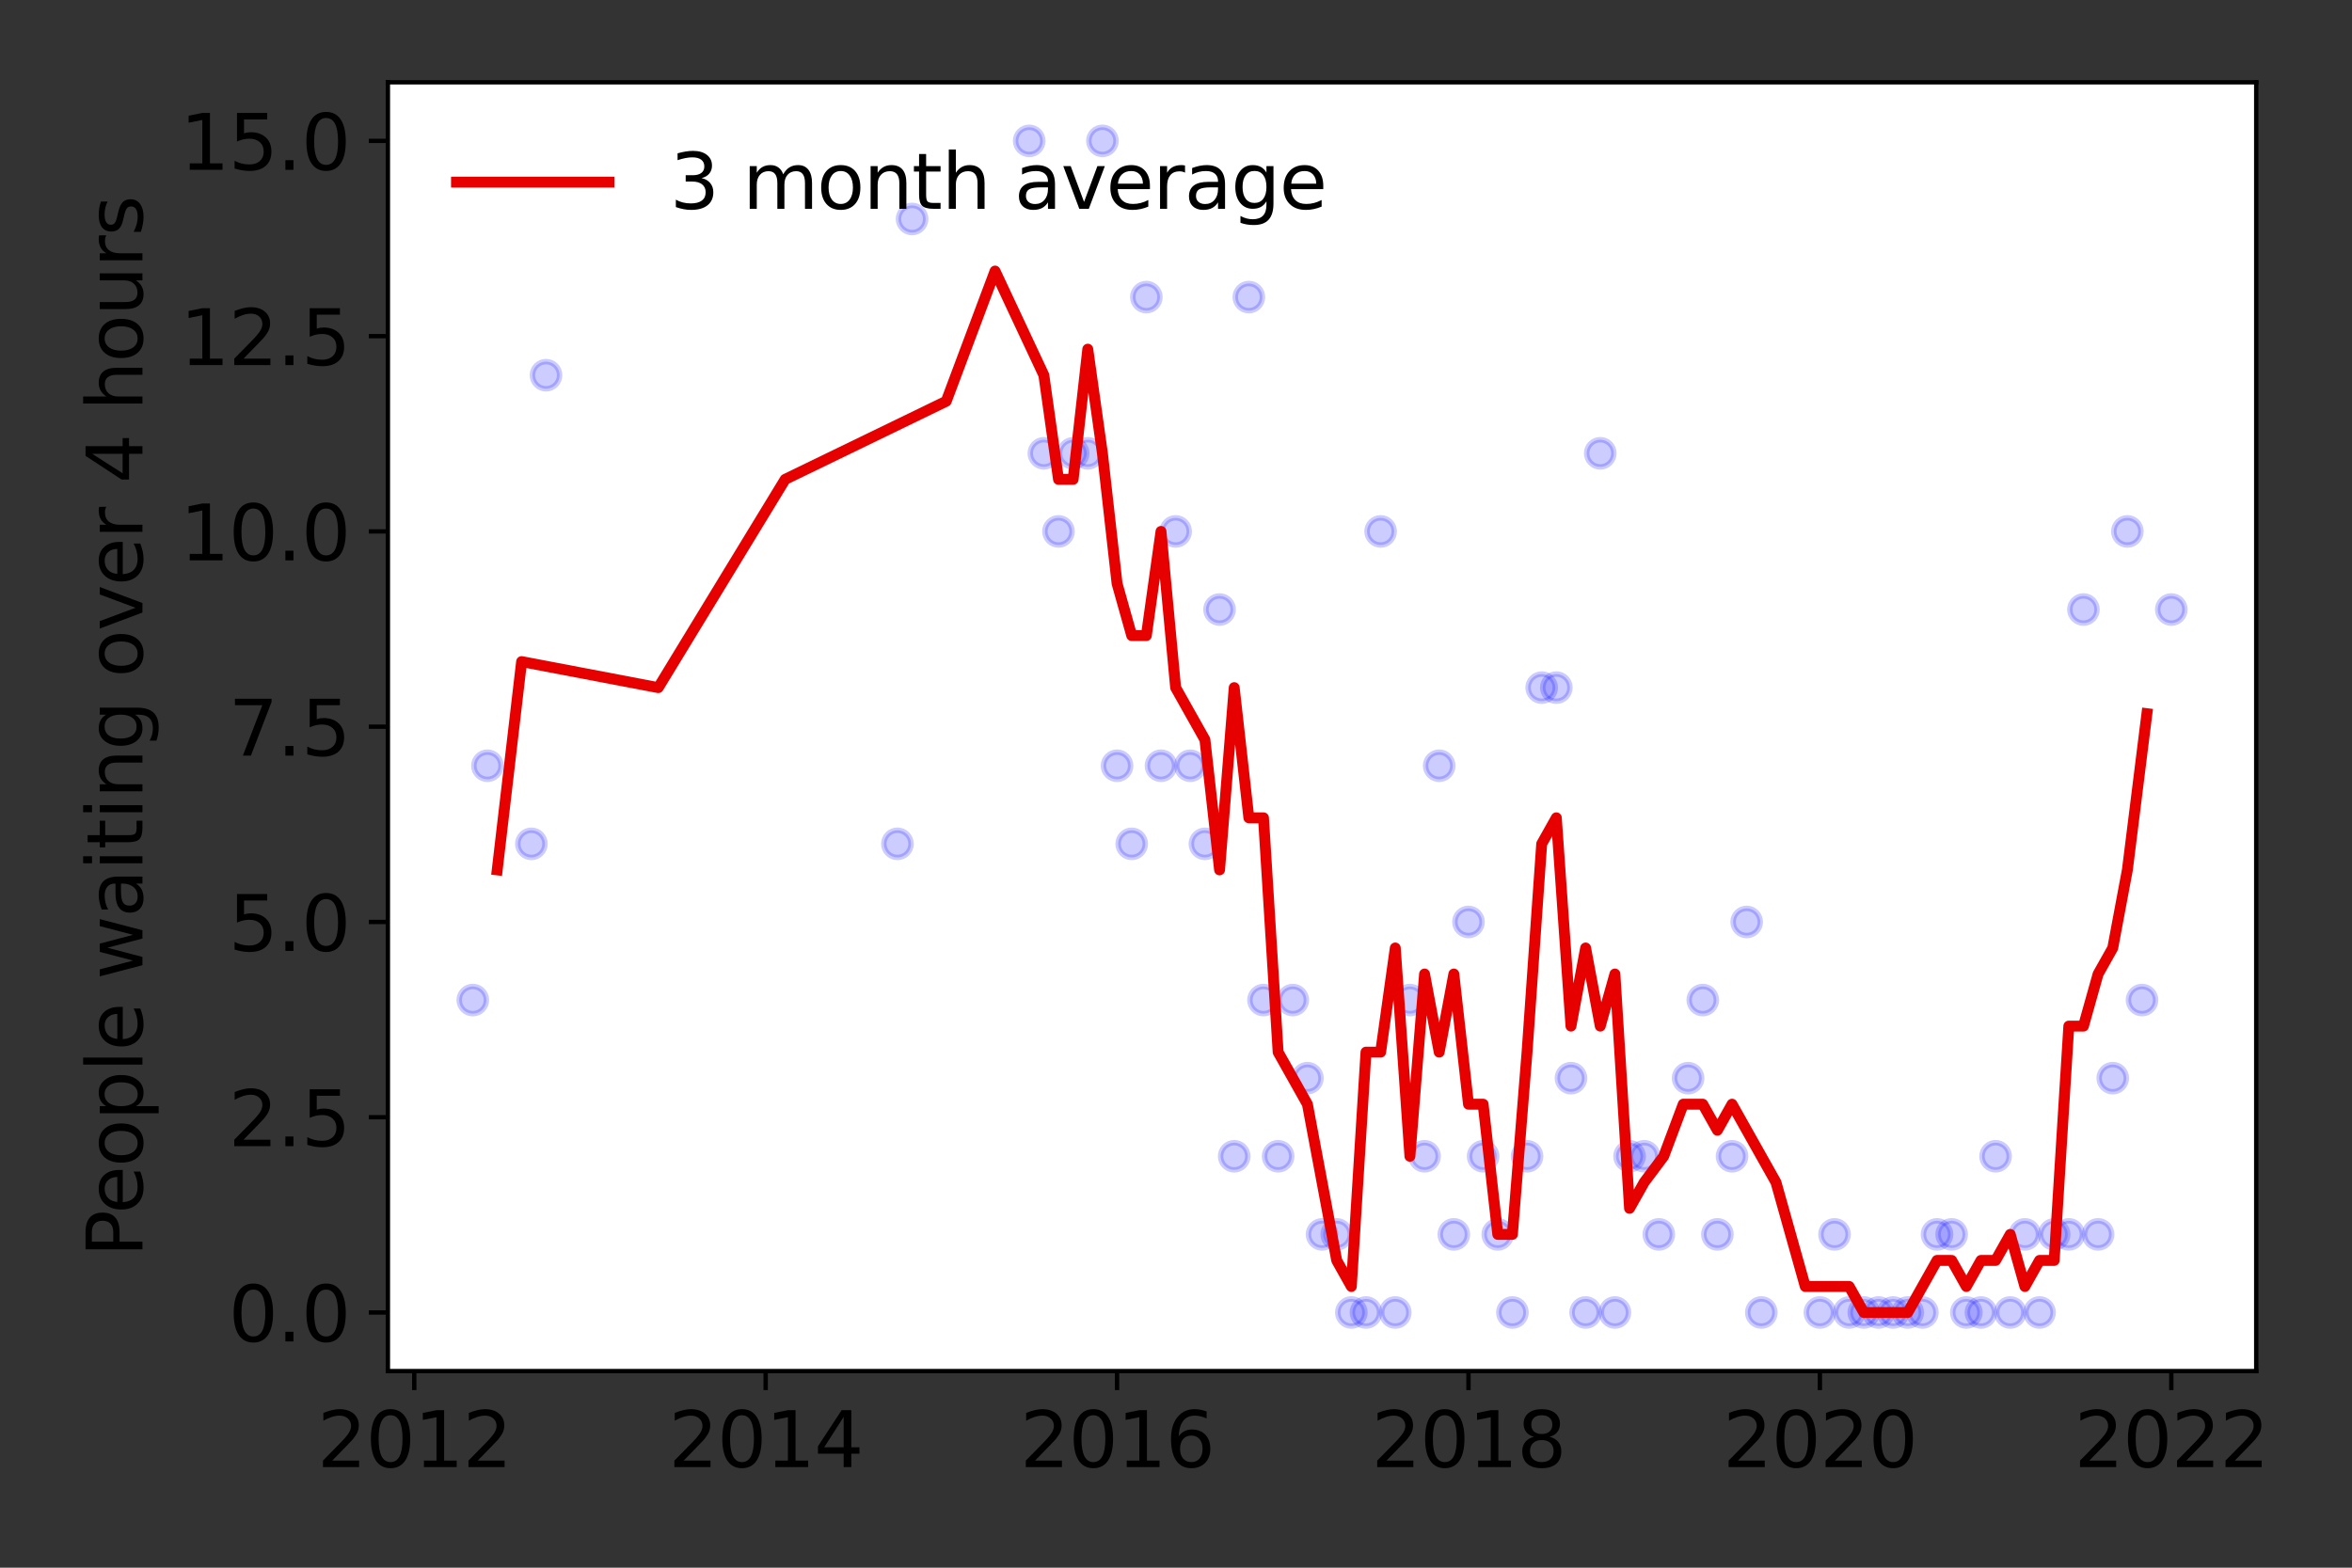 <?xml version="1.0" encoding="utf-8" standalone="no"?>
<!DOCTYPE svg PUBLIC "-//W3C//DTD SVG 1.1//EN"
  "http://www.w3.org/Graphics/SVG/1.1/DTD/svg11.dtd">
<svg height="288pt" version="1.1" viewBox="0 0 432 288" width="432pt" xmlns="http://www.w3.org/2000/svg" xmlns:xlink="http://www.w3.org/1999/xlink">
 <rect x="0" y="0" width="432" height="288" fill="#333333" stroke="none"/>
 <defs>
  <style type="text/css">*{stroke-linecap:butt;stroke-linejoin:round;}</style>
 </defs>
 <g id="figure_1">
  <g id="patch_1">
   <path d="M 0 288 
L 432 288 
L 432 0 
L 0 0 
z
" style="fill:none;"/>
  </g>
  <g id="axes_1">
   <g id="patch_2">
    <path d="M 71.245 251.88 
L 414.411 251.88 
L 414.411 15.12 
L 71.245 15.12 
z
" style="fill:#ffffff;"/>
   </g>
   <g id="matplotlib.axis_1">
    <g id="xtick_1">
     <g id="line2d_1">
      <defs>
       <path d="M 0 0 
L 0 3.5 
" id="m43b7787af2" style="stroke:#000000;stroke-width:0.8;"/>
      </defs>
      <g>
       <use style="stroke:#000000;stroke-width:0.8;" x="76.086" xlink:href="#m43b7787af2" y="251.88"/>
      </g>
     </g>
     <g id="text_1">
      <!-- 2012 -->
      <g transform="translate(58.271 269.518)scale(0.14 -0.14)">
       <defs>
        <path d="M 1228 531 
L 3431 531 
L 3431 0 
L 469 0 
L 469 531 
Q 828 903 1448 1529 
Q 2069 2156 2228 2338 
Q 2531 2678 2651 2914 
Q 2772 3150 2772 3378 
Q 2772 3750 2511 3984 
Q 2250 4219 1831 4219 
Q 1534 4219 1204 4116 
Q 875 4013 500 3803 
L 500 4441 
Q 881 4594 1212 4672 
Q 1544 4750 1819 4750 
Q 2544 4750 2975 4387 
Q 3406 4025 3406 3419 
Q 3406 3131 3298 2873 
Q 3191 2616 2906 2266 
Q 2828 2175 2409 1742 
Q 1991 1309 1228 531 
z
" id="DejaVuSans-32" transform="scale(0.016)"/>
        <path d="M 2034 4250 
Q 1547 4250 1301 3770 
Q 1056 3291 1056 2328 
Q 1056 1369 1301 889 
Q 1547 409 2034 409 
Q 2525 409 2770 889 
Q 3016 1369 3016 2328 
Q 3016 3291 2770 3770 
Q 2525 4250 2034 4250 
z
M 2034 4750 
Q 2819 4750 3233 4129 
Q 3647 3509 3647 2328 
Q 3647 1150 3233 529 
Q 2819 -91 2034 -91 
Q 1250 -91 836 529 
Q 422 1150 422 2328 
Q 422 3509 836 4129 
Q 1250 4750 2034 4750 
z
" id="DejaVuSans-30" transform="scale(0.016)"/>
        <path d="M 794 531 
L 1825 531 
L 1825 4091 
L 703 3866 
L 703 4441 
L 1819 4666 
L 2450 4666 
L 2450 531 
L 3481 531 
L 3481 0 
L 794 0 
L 794 531 
z
" id="DejaVuSans-31" transform="scale(0.016)"/>
       </defs>
       <use xlink:href="#DejaVuSans-32"/>
       <use x="63.623" xlink:href="#DejaVuSans-30"/>
       <use x="127.246" xlink:href="#DejaVuSans-31"/>
       <use x="190.869" xlink:href="#DejaVuSans-32"/>
      </g>
     </g>
    </g>
    <g id="xtick_2">
     <g id="line2d_2">
      <g>
       <use style="stroke:#000000;stroke-width:0.8;" x="140.631" xlink:href="#m43b7787af2" y="251.88"/>
      </g>
     </g>
     <g id="text_2">
      <!-- 2014 -->
      <g transform="translate(122.816 269.518)scale(0.14 -0.14)">
       <defs>
        <path d="M 2419 4116 
L 825 1625 
L 2419 1625 
L 2419 4116 
z
M 2253 4666 
L 3047 4666 
L 3047 1625 
L 3713 1625 
L 3713 1100 
L 3047 1100 
L 3047 0 
L 2419 0 
L 2419 1100 
L 313 1100 
L 313 1709 
L 2253 4666 
z
" id="DejaVuSans-34" transform="scale(0.016)"/>
       </defs>
       <use xlink:href="#DejaVuSans-32"/>
       <use x="63.623" xlink:href="#DejaVuSans-30"/>
       <use x="127.246" xlink:href="#DejaVuSans-31"/>
       <use x="190.869" xlink:href="#DejaVuSans-34"/>
      </g>
     </g>
    </g>
    <g id="xtick_3">
     <g id="line2d_3">
      <g>
       <use style="stroke:#000000;stroke-width:0.8;" x="205.176" xlink:href="#m43b7787af2" y="251.88"/>
      </g>
     </g>
     <g id="text_3">
      <!-- 2016 -->
      <g transform="translate(187.361 269.518)scale(0.14 -0.14)">
       <defs>
        <path d="M 2113 2584 
Q 1688 2584 1439 2293 
Q 1191 2003 1191 1497 
Q 1191 994 1439 701 
Q 1688 409 2113 409 
Q 2538 409 2786 701 
Q 3034 994 3034 1497 
Q 3034 2003 2786 2293 
Q 2538 2584 2113 2584 
z
M 3366 4563 
L 3366 3988 
Q 3128 4100 2886 4159 
Q 2644 4219 2406 4219 
Q 1781 4219 1451 3797 
Q 1122 3375 1075 2522 
Q 1259 2794 1537 2939 
Q 1816 3084 2150 3084 
Q 2853 3084 3261 2657 
Q 3669 2231 3669 1497 
Q 3669 778 3244 343 
Q 2819 -91 2113 -91 
Q 1303 -91 875 529 
Q 447 1150 447 2328 
Q 447 3434 972 4092 
Q 1497 4750 2381 4750 
Q 2619 4750 2861 4703 
Q 3103 4656 3366 4563 
z
" id="DejaVuSans-36" transform="scale(0.016)"/>
       </defs>
       <use xlink:href="#DejaVuSans-32"/>
       <use x="63.623" xlink:href="#DejaVuSans-30"/>
       <use x="127.246" xlink:href="#DejaVuSans-31"/>
       <use x="190.869" xlink:href="#DejaVuSans-36"/>
      </g>
     </g>
    </g>
    <g id="xtick_4">
     <g id="line2d_4">
      <g>
       <use style="stroke:#000000;stroke-width:0.8;" x="269.722" xlink:href="#m43b7787af2" y="251.88"/>
      </g>
     </g>
     <g id="text_4">
      <!-- 2018 -->
      <g transform="translate(251.907 269.518)scale(0.14 -0.14)">
       <defs>
        <path d="M 2034 2216 
Q 1584 2216 1326 1975 
Q 1069 1734 1069 1313 
Q 1069 891 1326 650 
Q 1584 409 2034 409 
Q 2484 409 2743 651 
Q 3003 894 3003 1313 
Q 3003 1734 2745 1975 
Q 2488 2216 2034 2216 
z
M 1403 2484 
Q 997 2584 770 2862 
Q 544 3141 544 3541 
Q 544 4100 942 4425 
Q 1341 4750 2034 4750 
Q 2731 4750 3128 4425 
Q 3525 4100 3525 3541 
Q 3525 3141 3298 2862 
Q 3072 2584 2669 2484 
Q 3125 2378 3379 2068 
Q 3634 1759 3634 1313 
Q 3634 634 3220 271 
Q 2806 -91 2034 -91 
Q 1263 -91 848 271 
Q 434 634 434 1313 
Q 434 1759 690 2068 
Q 947 2378 1403 2484 
z
M 1172 3481 
Q 1172 3119 1398 2916 
Q 1625 2713 2034 2713 
Q 2441 2713 2670 2916 
Q 2900 3119 2900 3481 
Q 2900 3844 2670 4047 
Q 2441 4250 2034 4250 
Q 1625 4250 1398 4047 
Q 1172 3844 1172 3481 
z
" id="DejaVuSans-38" transform="scale(0.016)"/>
       </defs>
       <use xlink:href="#DejaVuSans-32"/>
       <use x="63.623" xlink:href="#DejaVuSans-30"/>
       <use x="127.246" xlink:href="#DejaVuSans-31"/>
       <use x="190.869" xlink:href="#DejaVuSans-38"/>
      </g>
     </g>
    </g>
    <g id="xtick_5">
     <g id="line2d_5">
      <g>
       <use style="stroke:#000000;stroke-width:0.8;" x="334.267" xlink:href="#m43b7787af2" y="251.88"/>
      </g>
     </g>
     <g id="text_5">
      <!-- 2020 -->
      <g transform="translate(316.452 269.518)scale(0.14 -0.14)">
       <use xlink:href="#DejaVuSans-32"/>
       <use x="63.623" xlink:href="#DejaVuSans-30"/>
       <use x="127.246" xlink:href="#DejaVuSans-32"/>
       <use x="190.869" xlink:href="#DejaVuSans-30"/>
      </g>
     </g>
    </g>
    <g id="xtick_6">
     <g id="line2d_6">
      <g>
       <use style="stroke:#000000;stroke-width:0.8;" x="398.812" xlink:href="#m43b7787af2" y="251.88"/>
      </g>
     </g>
     <g id="text_6">
      <!-- 2022 -->
      <g transform="translate(380.997 269.518)scale(0.14 -0.14)">
       <use xlink:href="#DejaVuSans-32"/>
       <use x="63.623" xlink:href="#DejaVuSans-30"/>
       <use x="127.246" xlink:href="#DejaVuSans-32"/>
       <use x="190.869" xlink:href="#DejaVuSans-32"/>
      </g>
     </g>
    </g>
   </g>
   <g id="matplotlib.axis_2">
    <g id="ytick_1">
     <g id="line2d_7">
      <defs>
       <path d="M 0 0 
L -3.5 0 
" id="m9415f006cc" style="stroke:#000000;stroke-width:0.8;"/>
      </defs>
      <g>
       <use style="stroke:#000000;stroke-width:0.8;" x="71.245" xlink:href="#m9415f006cc" y="241.118"/>
      </g>
     </g>
     <g id="text_7">
      <!-- 0.0 -->
      <g transform="translate(41.981 246.437)scale(0.14 -0.14)">
       <defs>
        <path d="M 684 794 
L 1344 794 
L 1344 0 
L 684 0 
L 684 794 
z
" id="DejaVuSans-2e" transform="scale(0.016)"/>
       </defs>
       <use xlink:href="#DejaVuSans-30"/>
       <use x="63.623" xlink:href="#DejaVuSans-2e"/>
       <use x="95.41" xlink:href="#DejaVuSans-30"/>
      </g>
     </g>
    </g>
    <g id="ytick_2">
     <g id="line2d_8">
      <g>
       <use style="stroke:#000000;stroke-width:0.8;" x="71.245" xlink:href="#m9415f006cc" y="205.245"/>
      </g>
     </g>
     <g id="text_8">
      <!-- 2.5 -->
      <g transform="translate(41.981 210.564)scale(0.14 -0.14)">
       <defs>
        <path d="M 691 4666 
L 3169 4666 
L 3169 4134 
L 1269 4134 
L 1269 2991 
Q 1406 3038 1543 3061 
Q 1681 3084 1819 3084 
Q 2600 3084 3056 2656 
Q 3513 2228 3513 1497 
Q 3513 744 3044 326 
Q 2575 -91 1722 -91 
Q 1428 -91 1123 -41 
Q 819 9 494 109 
L 494 744 
Q 775 591 1075 516 
Q 1375 441 1709 441 
Q 2250 441 2565 725 
Q 2881 1009 2881 1497 
Q 2881 1984 2565 2268 
Q 2250 2553 1709 2553 
Q 1456 2553 1204 2497 
Q 953 2441 691 2322 
L 691 4666 
z
" id="DejaVuSans-35" transform="scale(0.016)"/>
       </defs>
       <use xlink:href="#DejaVuSans-32"/>
       <use x="63.623" xlink:href="#DejaVuSans-2e"/>
       <use x="95.41" xlink:href="#DejaVuSans-35"/>
      </g>
     </g>
    </g>
    <g id="ytick_3">
     <g id="line2d_9">
      <g>
       <use style="stroke:#000000;stroke-width:0.8;" x="71.245" xlink:href="#m9415f006cc" y="169.373"/>
      </g>
     </g>
     <g id="text_9">
      <!-- 5.0 -->
      <g transform="translate(41.981 174.692)scale(0.14 -0.14)">
       <use xlink:href="#DejaVuSans-35"/>
       <use x="63.623" xlink:href="#DejaVuSans-2e"/>
       <use x="95.41" xlink:href="#DejaVuSans-30"/>
      </g>
     </g>
    </g>
    <g id="ytick_4">
     <g id="line2d_10">
      <g>
       <use style="stroke:#000000;stroke-width:0.8;" x="71.245" xlink:href="#m9415f006cc" y="133.5"/>
      </g>
     </g>
     <g id="text_10">
      <!-- 7.5 -->
      <g transform="translate(41.981 138.819)scale(0.14 -0.14)">
       <defs>
        <path d="M 525 4666 
L 3525 4666 
L 3525 4397 
L 1831 0 
L 1172 0 
L 2766 4134 
L 525 4134 
L 525 4666 
z
" id="DejaVuSans-37" transform="scale(0.016)"/>
       </defs>
       <use xlink:href="#DejaVuSans-37"/>
       <use x="63.623" xlink:href="#DejaVuSans-2e"/>
       <use x="95.41" xlink:href="#DejaVuSans-35"/>
      </g>
     </g>
    </g>
    <g id="ytick_5">
     <g id="line2d_11">
      <g>
       <use style="stroke:#000000;stroke-width:0.8;" x="71.245" xlink:href="#m9415f006cc" y="97.627"/>
      </g>
     </g>
     <g id="text_11">
      <!-- 10.0 -->
      <g transform="translate(33.073 102.946)scale(0.14 -0.14)">
       <use xlink:href="#DejaVuSans-31"/>
       <use x="63.623" xlink:href="#DejaVuSans-30"/>
       <use x="127.246" xlink:href="#DejaVuSans-2e"/>
       <use x="159.033" xlink:href="#DejaVuSans-30"/>
      </g>
     </g>
    </g>
    <g id="ytick_6">
     <g id="line2d_12">
      <g>
       <use style="stroke:#000000;stroke-width:0.8;" x="71.245" xlink:href="#m9415f006cc" y="61.755"/>
      </g>
     </g>
     <g id="text_12">
      <!-- 12.5 -->
      <g transform="translate(33.073 67.073)scale(0.14 -0.14)">
       <use xlink:href="#DejaVuSans-31"/>
       <use x="63.623" xlink:href="#DejaVuSans-32"/>
       <use x="127.246" xlink:href="#DejaVuSans-2e"/>
       <use x="159.033" xlink:href="#DejaVuSans-35"/>
      </g>
     </g>
    </g>
    <g id="ytick_7">
     <g id="line2d_13">
      <g>
       <use style="stroke:#000000;stroke-width:0.8;" x="71.245" xlink:href="#m9415f006cc" y="25.882"/>
      </g>
     </g>
     <g id="text_13">
      <!-- 15.0 -->
      <g transform="translate(33.073 31.201)scale(0.14 -0.14)">
       <use xlink:href="#DejaVuSans-31"/>
       <use x="63.623" xlink:href="#DejaVuSans-35"/>
       <use x="127.246" xlink:href="#DejaVuSans-2e"/>
       <use x="159.033" xlink:href="#DejaVuSans-30"/>
      </g>
     </g>
    </g>
    <g id="text_14">
     <!-- People waiting over 4 hours -->
     <g transform="translate(26.162 230.925)rotate(-90)scale(0.14 -0.14)">
      <defs>
       <path d="M 1259 4147 
L 1259 2394 
L 2053 2394 
Q 2494 2394 2734 2622 
Q 2975 2850 2975 3272 
Q 2975 3691 2734 3919 
Q 2494 4147 2053 4147 
L 1259 4147 
z
M 628 4666 
L 2053 4666 
Q 2838 4666 3239 4311 
Q 3641 3956 3641 3272 
Q 3641 2581 3239 2228 
Q 2838 1875 2053 1875 
L 1259 1875 
L 1259 0 
L 628 0 
L 628 4666 
z
" id="DejaVuSans-50" transform="scale(0.016)"/>
       <path d="M 3597 1894 
L 3597 1613 
L 953 1613 
Q 991 1019 1311 708 
Q 1631 397 2203 397 
Q 2534 397 2845 478 
Q 3156 559 3463 722 
L 3463 178 
Q 3153 47 2828 -22 
Q 2503 -91 2169 -91 
Q 1331 -91 842 396 
Q 353 884 353 1716 
Q 353 2575 817 3079 
Q 1281 3584 2069 3584 
Q 2775 3584 3186 3129 
Q 3597 2675 3597 1894 
z
M 3022 2063 
Q 3016 2534 2758 2815 
Q 2500 3097 2075 3097 
Q 1594 3097 1305 2825 
Q 1016 2553 972 2059 
L 3022 2063 
z
" id="DejaVuSans-65" transform="scale(0.016)"/>
       <path d="M 1959 3097 
Q 1497 3097 1228 2736 
Q 959 2375 959 1747 
Q 959 1119 1226 758 
Q 1494 397 1959 397 
Q 2419 397 2687 759 
Q 2956 1122 2956 1747 
Q 2956 2369 2687 2733 
Q 2419 3097 1959 3097 
z
M 1959 3584 
Q 2709 3584 3137 3096 
Q 3566 2609 3566 1747 
Q 3566 888 3137 398 
Q 2709 -91 1959 -91 
Q 1206 -91 779 398 
Q 353 888 353 1747 
Q 353 2609 779 3096 
Q 1206 3584 1959 3584 
z
" id="DejaVuSans-6f" transform="scale(0.016)"/>
       <path d="M 1159 525 
L 1159 -1331 
L 581 -1331 
L 581 3500 
L 1159 3500 
L 1159 2969 
Q 1341 3281 1617 3432 
Q 1894 3584 2278 3584 
Q 2916 3584 3314 3078 
Q 3713 2572 3713 1747 
Q 3713 922 3314 415 
Q 2916 -91 2278 -91 
Q 1894 -91 1617 61 
Q 1341 213 1159 525 
z
M 3116 1747 
Q 3116 2381 2855 2742 
Q 2594 3103 2138 3103 
Q 1681 3103 1420 2742 
Q 1159 2381 1159 1747 
Q 1159 1113 1420 752 
Q 1681 391 2138 391 
Q 2594 391 2855 752 
Q 3116 1113 3116 1747 
z
" id="DejaVuSans-70" transform="scale(0.016)"/>
       <path d="M 603 4863 
L 1178 4863 
L 1178 0 
L 603 0 
L 603 4863 
z
" id="DejaVuSans-6c" transform="scale(0.016)"/>
       <path id="DejaVuSans-20" transform="scale(0.016)"/>
       <path d="M 269 3500 
L 844 3500 
L 1563 769 
L 2278 3500 
L 2956 3500 
L 3675 769 
L 4391 3500 
L 4966 3500 
L 4050 0 
L 3372 0 
L 2619 2869 
L 1863 0 
L 1184 0 
L 269 3500 
z
" id="DejaVuSans-77" transform="scale(0.016)"/>
       <path d="M 2194 1759 
Q 1497 1759 1228 1600 
Q 959 1441 959 1056 
Q 959 750 1161 570 
Q 1363 391 1709 391 
Q 2188 391 2477 730 
Q 2766 1069 2766 1631 
L 2766 1759 
L 2194 1759 
z
M 3341 1997 
L 3341 0 
L 2766 0 
L 2766 531 
Q 2569 213 2275 61 
Q 1981 -91 1556 -91 
Q 1019 -91 701 211 
Q 384 513 384 1019 
Q 384 1609 779 1909 
Q 1175 2209 1959 2209 
L 2766 2209 
L 2766 2266 
Q 2766 2663 2505 2880 
Q 2244 3097 1772 3097 
Q 1472 3097 1187 3025 
Q 903 2953 641 2809 
L 641 3341 
Q 956 3463 1253 3523 
Q 1550 3584 1831 3584 
Q 2591 3584 2966 3190 
Q 3341 2797 3341 1997 
z
" id="DejaVuSans-61" transform="scale(0.016)"/>
       <path d="M 603 3500 
L 1178 3500 
L 1178 0 
L 603 0 
L 603 3500 
z
M 603 4863 
L 1178 4863 
L 1178 4134 
L 603 4134 
L 603 4863 
z
" id="DejaVuSans-69" transform="scale(0.016)"/>
       <path d="M 1172 4494 
L 1172 3500 
L 2356 3500 
L 2356 3053 
L 1172 3053 
L 1172 1153 
Q 1172 725 1289 603 
Q 1406 481 1766 481 
L 2356 481 
L 2356 0 
L 1766 0 
Q 1100 0 847 248 
Q 594 497 594 1153 
L 594 3053 
L 172 3053 
L 172 3500 
L 594 3500 
L 594 4494 
L 1172 4494 
z
" id="DejaVuSans-74" transform="scale(0.016)"/>
       <path d="M 3513 2113 
L 3513 0 
L 2938 0 
L 2938 2094 
Q 2938 2591 2744 2837 
Q 2550 3084 2163 3084 
Q 1697 3084 1428 2787 
Q 1159 2491 1159 1978 
L 1159 0 
L 581 0 
L 581 3500 
L 1159 3500 
L 1159 2956 
Q 1366 3272 1645 3428 
Q 1925 3584 2291 3584 
Q 2894 3584 3203 3211 
Q 3513 2838 3513 2113 
z
" id="DejaVuSans-6e" transform="scale(0.016)"/>
       <path d="M 2906 1791 
Q 2906 2416 2648 2759 
Q 2391 3103 1925 3103 
Q 1463 3103 1205 2759 
Q 947 2416 947 1791 
Q 947 1169 1205 825 
Q 1463 481 1925 481 
Q 2391 481 2648 825 
Q 2906 1169 2906 1791 
z
M 3481 434 
Q 3481 -459 3084 -895 
Q 2688 -1331 1869 -1331 
Q 1566 -1331 1297 -1286 
Q 1028 -1241 775 -1147 
L 775 -588 
Q 1028 -725 1275 -790 
Q 1522 -856 1778 -856 
Q 2344 -856 2625 -561 
Q 2906 -266 2906 331 
L 2906 616 
Q 2728 306 2450 153 
Q 2172 0 1784 0 
Q 1141 0 747 490 
Q 353 981 353 1791 
Q 353 2603 747 3093 
Q 1141 3584 1784 3584 
Q 2172 3584 2450 3431 
Q 2728 3278 2906 2969 
L 2906 3500 
L 3481 3500 
L 3481 434 
z
" id="DejaVuSans-67" transform="scale(0.016)"/>
       <path d="M 191 3500 
L 800 3500 
L 1894 563 
L 2988 3500 
L 3597 3500 
L 2284 0 
L 1503 0 
L 191 3500 
z
" id="DejaVuSans-76" transform="scale(0.016)"/>
       <path d="M 2631 2963 
Q 2534 3019 2420 3045 
Q 2306 3072 2169 3072 
Q 1681 3072 1420 2755 
Q 1159 2438 1159 1844 
L 1159 0 
L 581 0 
L 581 3500 
L 1159 3500 
L 1159 2956 
Q 1341 3275 1631 3429 
Q 1922 3584 2338 3584 
Q 2397 3584 2469 3576 
Q 2541 3569 2628 3553 
L 2631 2963 
z
" id="DejaVuSans-72" transform="scale(0.016)"/>
       <path d="M 3513 2113 
L 3513 0 
L 2938 0 
L 2938 2094 
Q 2938 2591 2744 2837 
Q 2550 3084 2163 3084 
Q 1697 3084 1428 2787 
Q 1159 2491 1159 1978 
L 1159 0 
L 581 0 
L 581 4863 
L 1159 4863 
L 1159 2956 
Q 1366 3272 1645 3428 
Q 1925 3584 2291 3584 
Q 2894 3584 3203 3211 
Q 3513 2838 3513 2113 
z
" id="DejaVuSans-68" transform="scale(0.016)"/>
       <path d="M 544 1381 
L 544 3500 
L 1119 3500 
L 1119 1403 
Q 1119 906 1312 657 
Q 1506 409 1894 409 
Q 2359 409 2629 706 
Q 2900 1003 2900 1516 
L 2900 3500 
L 3475 3500 
L 3475 0 
L 2900 0 
L 2900 538 
Q 2691 219 2414 64 
Q 2138 -91 1772 -91 
Q 1169 -91 856 284 
Q 544 659 544 1381 
z
M 1991 3584 
L 1991 3584 
z
" id="DejaVuSans-75" transform="scale(0.016)"/>
       <path d="M 2834 3397 
L 2834 2853 
Q 2591 2978 2328 3040 
Q 2066 3103 1784 3103 
Q 1356 3103 1142 2972 
Q 928 2841 928 2578 
Q 928 2378 1081 2264 
Q 1234 2150 1697 2047 
L 1894 2003 
Q 2506 1872 2764 1633 
Q 3022 1394 3022 966 
Q 3022 478 2636 193 
Q 2250 -91 1575 -91 
Q 1294 -91 989 -36 
Q 684 19 347 128 
L 347 722 
Q 666 556 975 473 
Q 1284 391 1588 391 
Q 1994 391 2212 530 
Q 2431 669 2431 922 
Q 2431 1156 2273 1281 
Q 2116 1406 1581 1522 
L 1381 1569 
Q 847 1681 609 1914 
Q 372 2147 372 2553 
Q 372 3047 722 3315 
Q 1072 3584 1716 3584 
Q 2034 3584 2315 3537 
Q 2597 3491 2834 3397 
z
" id="DejaVuSans-73" transform="scale(0.016)"/>
      </defs>
      <use xlink:href="#DejaVuSans-50"/>
      <use x="56.678" xlink:href="#DejaVuSans-65"/>
      <use x="118.201" xlink:href="#DejaVuSans-6f"/>
      <use x="179.383" xlink:href="#DejaVuSans-70"/>
      <use x="242.859" xlink:href="#DejaVuSans-6c"/>
      <use x="270.643" xlink:href="#DejaVuSans-65"/>
      <use x="332.166" xlink:href="#DejaVuSans-20"/>
      <use x="363.953" xlink:href="#DejaVuSans-77"/>
      <use x="445.74" xlink:href="#DejaVuSans-61"/>
      <use x="507.02" xlink:href="#DejaVuSans-69"/>
      <use x="534.803" xlink:href="#DejaVuSans-74"/>
      <use x="574.012" xlink:href="#DejaVuSans-69"/>
      <use x="601.795" xlink:href="#DejaVuSans-6e"/>
      <use x="665.174" xlink:href="#DejaVuSans-67"/>
      <use x="728.65" xlink:href="#DejaVuSans-20"/>
      <use x="760.438" xlink:href="#DejaVuSans-6f"/>
      <use x="821.619" xlink:href="#DejaVuSans-76"/>
      <use x="880.799" xlink:href="#DejaVuSans-65"/>
      <use x="942.322" xlink:href="#DejaVuSans-72"/>
      <use x="983.436" xlink:href="#DejaVuSans-20"/>
      <use x="1015.223" xlink:href="#DejaVuSans-34"/>
      <use x="1078.846" xlink:href="#DejaVuSans-20"/>
      <use x="1110.633" xlink:href="#DejaVuSans-68"/>
      <use x="1174.012" xlink:href="#DejaVuSans-6f"/>
      <use x="1235.193" xlink:href="#DejaVuSans-75"/>
      <use x="1298.572" xlink:href="#DejaVuSans-72"/>
      <use x="1339.686" xlink:href="#DejaVuSans-73"/>
     </g>
    </g>
   </g>
   <g id="line2d_14">
    <defs>
     <path d="M 0 2.5 
C 0.663 2.5 1.299 2.237 1.768 1.768 
C 2.237 1.299 2.5 0.663 2.5 0 
C 2.5 -0.663 2.237 -1.299 1.768 -1.768 
C 1.299 -2.237 0.663 -2.5 0 -2.5 
C -0.663 -2.5 -1.299 -2.237 -1.768 -1.768 
C -2.237 -1.299 -2.5 -0.663 -2.5 0 
C -2.5 0.663 -2.237 1.299 -1.768 1.768 
C -1.299 2.237 -0.663 2.5 0 2.5 
z
" id="m064afbea17" style="stroke:#0000ff;stroke-opacity:0.2;"/>
    </defs>
    <g clip-path="url(#pf6da7ff15d)">
     <use style="fill:#0000ff;fill-opacity:0.2;stroke:#0000ff;stroke-opacity:0.2;" x="398.812" xlink:href="#m064afbea17" y="111.976"/>
     <use style="fill:#0000ff;fill-opacity:0.2;stroke:#0000ff;stroke-opacity:0.2;" x="393.433" xlink:href="#m064afbea17" y="183.722"/>
     <use style="fill:#0000ff;fill-opacity:0.2;stroke:#0000ff;stroke-opacity:0.2;" x="390.744" xlink:href="#m064afbea17" y="97.627"/>
     <use style="fill:#0000ff;fill-opacity:0.2;stroke:#0000ff;stroke-opacity:0.2;" x="388.055" xlink:href="#m064afbea17" y="198.071"/>
     <use style="fill:#0000ff;fill-opacity:0.2;stroke:#0000ff;stroke-opacity:0.2;" x="385.365" xlink:href="#m064afbea17" y="226.769"/>
     <use style="fill:#0000ff;fill-opacity:0.2;stroke:#0000ff;stroke-opacity:0.2;" x="382.676" xlink:href="#m064afbea17" y="111.976"/>
     <use style="fill:#0000ff;fill-opacity:0.2;stroke:#0000ff;stroke-opacity:0.2;" x="379.987" xlink:href="#m064afbea17" y="226.769"/>
     <use style="fill:#0000ff;fill-opacity:0.2;stroke:#0000ff;stroke-opacity:0.2;" x="377.297" xlink:href="#m064afbea17" y="226.769"/>
     <use style="fill:#0000ff;fill-opacity:0.2;stroke:#0000ff;stroke-opacity:0.2;" x="374.608" xlink:href="#m064afbea17" y="241.118"/>
     <use style="fill:#0000ff;fill-opacity:0.2;stroke:#0000ff;stroke-opacity:0.2;" x="371.918" xlink:href="#m064afbea17" y="226.769"/>
     <use style="fill:#0000ff;fill-opacity:0.2;stroke:#0000ff;stroke-opacity:0.2;" x="369.229" xlink:href="#m064afbea17" y="241.118"/>
     <use style="fill:#0000ff;fill-opacity:0.2;stroke:#0000ff;stroke-opacity:0.2;" x="366.54" xlink:href="#m064afbea17" y="212.42"/>
     <use style="fill:#0000ff;fill-opacity:0.2;stroke:#0000ff;stroke-opacity:0.2;" x="363.85" xlink:href="#m064afbea17" y="241.118"/>
     <use style="fill:#0000ff;fill-opacity:0.2;stroke:#0000ff;stroke-opacity:0.2;" x="361.161" xlink:href="#m064afbea17" y="241.118"/>
     <use style="fill:#0000ff;fill-opacity:0.2;stroke:#0000ff;stroke-opacity:0.2;" x="358.471" xlink:href="#m064afbea17" y="226.769"/>
     <use style="fill:#0000ff;fill-opacity:0.2;stroke:#0000ff;stroke-opacity:0.2;" x="355.782" xlink:href="#m064afbea17" y="226.769"/>
     <use style="fill:#0000ff;fill-opacity:0.2;stroke:#0000ff;stroke-opacity:0.2;" x="353.093" xlink:href="#m064afbea17" y="241.118"/>
     <use style="fill:#0000ff;fill-opacity:0.2;stroke:#0000ff;stroke-opacity:0.2;" x="350.403" xlink:href="#m064afbea17" y="241.118"/>
     <use style="fill:#0000ff;fill-opacity:0.2;stroke:#0000ff;stroke-opacity:0.2;" x="347.714" xlink:href="#m064afbea17" y="241.118"/>
     <use style="fill:#0000ff;fill-opacity:0.2;stroke:#0000ff;stroke-opacity:0.2;" x="345.025" xlink:href="#m064afbea17" y="241.118"/>
     <use style="fill:#0000ff;fill-opacity:0.2;stroke:#0000ff;stroke-opacity:0.2;" x="342.335" xlink:href="#m064afbea17" y="241.118"/>
     <use style="fill:#0000ff;fill-opacity:0.2;stroke:#0000ff;stroke-opacity:0.2;" x="339.646" xlink:href="#m064afbea17" y="241.118"/>
     <use style="fill:#0000ff;fill-opacity:0.2;stroke:#0000ff;stroke-opacity:0.2;" x="336.956" xlink:href="#m064afbea17" y="226.769"/>
     <use style="fill:#0000ff;fill-opacity:0.2;stroke:#0000ff;stroke-opacity:0.2;" x="334.267" xlink:href="#m064afbea17" y="241.118"/>
     <use style="fill:#0000ff;fill-opacity:0.2;stroke:#0000ff;stroke-opacity:0.2;" x="323.509" xlink:href="#m064afbea17" y="241.118"/>
     <use style="fill:#0000ff;fill-opacity:0.2;stroke:#0000ff;stroke-opacity:0.2;" x="320.82" xlink:href="#m064afbea17" y="169.373"/>
     <use style="fill:#0000ff;fill-opacity:0.2;stroke:#0000ff;stroke-opacity:0.2;" x="318.131" xlink:href="#m064afbea17" y="212.42"/>
     <use style="fill:#0000ff;fill-opacity:0.2;stroke:#0000ff;stroke-opacity:0.2;" x="315.441" xlink:href="#m064afbea17" y="226.769"/>
     <use style="fill:#0000ff;fill-opacity:0.2;stroke:#0000ff;stroke-opacity:0.2;" x="312.752" xlink:href="#m064afbea17" y="183.722"/>
     <use style="fill:#0000ff;fill-opacity:0.2;stroke:#0000ff;stroke-opacity:0.2;" x="310.062" xlink:href="#m064afbea17" y="198.071"/>
     <use style="fill:#0000ff;fill-opacity:0.2;stroke:#0000ff;stroke-opacity:0.2;" x="304.684" xlink:href="#m064afbea17" y="226.769"/>
     <use style="fill:#0000ff;fill-opacity:0.2;stroke:#0000ff;stroke-opacity:0.2;" x="301.994" xlink:href="#m064afbea17" y="212.42"/>
     <use style="fill:#0000ff;fill-opacity:0.2;stroke:#0000ff;stroke-opacity:0.2;" x="299.305" xlink:href="#m064afbea17" y="212.42"/>
     <use style="fill:#0000ff;fill-opacity:0.2;stroke:#0000ff;stroke-opacity:0.2;" x="296.616" xlink:href="#m064afbea17" y="241.118"/>
     <use style="fill:#0000ff;fill-opacity:0.2;stroke:#0000ff;stroke-opacity:0.2;" x="293.926" xlink:href="#m064afbea17" y="83.278"/>
     <use style="fill:#0000ff;fill-opacity:0.2;stroke:#0000ff;stroke-opacity:0.2;" x="291.237" xlink:href="#m064afbea17" y="241.118"/>
     <use style="fill:#0000ff;fill-opacity:0.2;stroke:#0000ff;stroke-opacity:0.2;" x="288.547" xlink:href="#m064afbea17" y="198.071"/>
     <use style="fill:#0000ff;fill-opacity:0.2;stroke:#0000ff;stroke-opacity:0.2;" x="285.858" xlink:href="#m064afbea17" y="126.325"/>
     <use style="fill:#0000ff;fill-opacity:0.2;stroke:#0000ff;stroke-opacity:0.2;" x="283.169" xlink:href="#m064afbea17" y="126.325"/>
     <use style="fill:#0000ff;fill-opacity:0.2;stroke:#0000ff;stroke-opacity:0.2;" x="280.479" xlink:href="#m064afbea17" y="212.42"/>
     <use style="fill:#0000ff;fill-opacity:0.2;stroke:#0000ff;stroke-opacity:0.2;" x="277.79" xlink:href="#m064afbea17" y="241.118"/>
     <use style="fill:#0000ff;fill-opacity:0.2;stroke:#0000ff;stroke-opacity:0.2;" x="275.1" xlink:href="#m064afbea17" y="226.769"/>
     <use style="fill:#0000ff;fill-opacity:0.2;stroke:#0000ff;stroke-opacity:0.2;" x="272.411" xlink:href="#m064afbea17" y="212.42"/>
     <use style="fill:#0000ff;fill-opacity:0.2;stroke:#0000ff;stroke-opacity:0.2;" x="269.722" xlink:href="#m064afbea17" y="169.373"/>
     <use style="fill:#0000ff;fill-opacity:0.2;stroke:#0000ff;stroke-opacity:0.2;" x="267.032" xlink:href="#m064afbea17" y="226.769"/>
     <use style="fill:#0000ff;fill-opacity:0.2;stroke:#0000ff;stroke-opacity:0.2;" x="264.343" xlink:href="#m064afbea17" y="140.675"/>
     <use style="fill:#0000ff;fill-opacity:0.2;stroke:#0000ff;stroke-opacity:0.2;" x="261.654" xlink:href="#m064afbea17" y="212.42"/>
     <use style="fill:#0000ff;fill-opacity:0.2;stroke:#0000ff;stroke-opacity:0.2;" x="258.964" xlink:href="#m064afbea17" y="183.722"/>
     <use style="fill:#0000ff;fill-opacity:0.2;stroke:#0000ff;stroke-opacity:0.2;" x="256.275" xlink:href="#m064afbea17" y="241.118"/>
     <use style="fill:#0000ff;fill-opacity:0.2;stroke:#0000ff;stroke-opacity:0.2;" x="253.585" xlink:href="#m064afbea17" y="97.627"/>
     <use style="fill:#0000ff;fill-opacity:0.2;stroke:#0000ff;stroke-opacity:0.2;" x="250.896" xlink:href="#m064afbea17" y="241.118"/>
     <use style="fill:#0000ff;fill-opacity:0.2;stroke:#0000ff;stroke-opacity:0.2;" x="248.207" xlink:href="#m064afbea17" y="241.118"/>
     <use style="fill:#0000ff;fill-opacity:0.2;stroke:#0000ff;stroke-opacity:0.2;" x="245.517" xlink:href="#m064afbea17" y="226.769"/>
     <use style="fill:#0000ff;fill-opacity:0.2;stroke:#0000ff;stroke-opacity:0.2;" x="242.828" xlink:href="#m064afbea17" y="226.769"/>
     <use style="fill:#0000ff;fill-opacity:0.2;stroke:#0000ff;stroke-opacity:0.2;" x="240.138" xlink:href="#m064afbea17" y="198.071"/>
     <use style="fill:#0000ff;fill-opacity:0.2;stroke:#0000ff;stroke-opacity:0.2;" x="237.449" xlink:href="#m064afbea17" y="183.722"/>
     <use style="fill:#0000ff;fill-opacity:0.2;stroke:#0000ff;stroke-opacity:0.2;" x="234.76" xlink:href="#m064afbea17" y="212.42"/>
     <use style="fill:#0000ff;fill-opacity:0.2;stroke:#0000ff;stroke-opacity:0.2;" x="232.07" xlink:href="#m064afbea17" y="183.722"/>
     <use style="fill:#0000ff;fill-opacity:0.2;stroke:#0000ff;stroke-opacity:0.2;" x="229.381" xlink:href="#m064afbea17" y="54.58"/>
     <use style="fill:#0000ff;fill-opacity:0.2;stroke:#0000ff;stroke-opacity:0.2;" x="226.692" xlink:href="#m064afbea17" y="212.42"/>
     <use style="fill:#0000ff;fill-opacity:0.2;stroke:#0000ff;stroke-opacity:0.2;" x="224.002" xlink:href="#m064afbea17" y="111.976"/>
     <use style="fill:#0000ff;fill-opacity:0.2;stroke:#0000ff;stroke-opacity:0.2;" x="221.313" xlink:href="#m064afbea17" y="155.024"/>
     <use style="fill:#0000ff;fill-opacity:0.2;stroke:#0000ff;stroke-opacity:0.2;" x="218.623" xlink:href="#m064afbea17" y="140.675"/>
     <use style="fill:#0000ff;fill-opacity:0.2;stroke:#0000ff;stroke-opacity:0.2;" x="215.934" xlink:href="#m064afbea17" y="97.627"/>
     <use style="fill:#0000ff;fill-opacity:0.2;stroke:#0000ff;stroke-opacity:0.2;" x="213.245" xlink:href="#m064afbea17" y="140.675"/>
     <use style="fill:#0000ff;fill-opacity:0.2;stroke:#0000ff;stroke-opacity:0.2;" x="210.555" xlink:href="#m064afbea17" y="54.58"/>
     <use style="fill:#0000ff;fill-opacity:0.2;stroke:#0000ff;stroke-opacity:0.2;" x="207.866" xlink:href="#m064afbea17" y="155.024"/>
     <use style="fill:#0000ff;fill-opacity:0.2;stroke:#0000ff;stroke-opacity:0.2;" x="205.176" xlink:href="#m064afbea17" y="140.675"/>
     <use style="fill:#0000ff;fill-opacity:0.2;stroke:#0000ff;stroke-opacity:0.2;" x="202.487" xlink:href="#m064afbea17" y="25.882"/>
     <use style="fill:#0000ff;fill-opacity:0.2;stroke:#0000ff;stroke-opacity:0.2;" x="199.798" xlink:href="#m064afbea17" y="83.278"/>
     <use style="fill:#0000ff;fill-opacity:0.2;stroke:#0000ff;stroke-opacity:0.2;" x="197.108" xlink:href="#m064afbea17" y="83.278"/>
     <use style="fill:#0000ff;fill-opacity:0.2;stroke:#0000ff;stroke-opacity:0.2;" x="194.419" xlink:href="#m064afbea17" y="97.627"/>
     <use style="fill:#0000ff;fill-opacity:0.2;stroke:#0000ff;stroke-opacity:0.2;" x="191.73" xlink:href="#m064afbea17" y="83.278"/>
     <use style="fill:#0000ff;fill-opacity:0.2;stroke:#0000ff;stroke-opacity:0.2;" x="189.04" xlink:href="#m064afbea17" y="25.882"/>
     <use style="fill:#0000ff;fill-opacity:0.2;stroke:#0000ff;stroke-opacity:0.2;" x="167.525" xlink:href="#m064afbea17" y="40.231"/>
     <use style="fill:#0000ff;fill-opacity:0.2;stroke:#0000ff;stroke-opacity:0.2;" x="164.836" xlink:href="#m064afbea17" y="155.024"/>
     <use style="fill:#0000ff;fill-opacity:0.2;stroke:#0000ff;stroke-opacity:0.2;" x="100.29" xlink:href="#m064afbea17" y="68.929"/>
     <use style="fill:#0000ff;fill-opacity:0.2;stroke:#0000ff;stroke-opacity:0.2;" x="97.601" xlink:href="#m064afbea17" y="155.024"/>
     <use style="fill:#0000ff;fill-opacity:0.2;stroke:#0000ff;stroke-opacity:0.2;" x="89.533" xlink:href="#m064afbea17" y="140.675"/>
     <use style="fill:#0000ff;fill-opacity:0.2;stroke:#0000ff;stroke-opacity:0.2;" x="86.843" xlink:href="#m064afbea17" y="183.722"/>
    </g>
   </g>
   <g id="line2d_15">
    <path clip-path="url(#pf6da7ff15d)" d="M 394.33 131.108 
L 390.744 159.807 
L 388.055 174.156 
L 385.365 178.939 
L 382.676 188.505 
L 379.987 188.505 
L 377.297 231.552 
L 374.608 231.552 
L 371.918 236.335 
L 369.229 226.769 
L 366.54 231.552 
L 363.85 231.552 
L 361.161 236.335 
L 358.471 231.552 
L 355.782 231.552 
L 353.093 236.335 
L 350.403 241.118 
L 347.714 241.118 
L 345.025 241.118 
L 342.335 241.118 
L 339.646 236.335 
L 336.956 236.335 
L 331.578 236.335 
L 326.199 217.203 
L 320.82 207.637 
L 318.131 202.854 
L 315.441 207.637 
L 312.752 202.854 
L 309.166 202.854 
L 305.58 212.42 
L 301.994 217.203 
L 299.305 221.986 
L 296.616 178.939 
L 293.926 188.505 
L 291.237 174.156 
L 288.547 188.505 
L 285.858 150.241 
L 283.169 155.024 
L 280.479 193.288 
L 277.79 226.769 
L 275.1 226.769 
L 272.411 202.854 
L 269.722 202.854 
L 267.032 178.939 
L 264.343 193.288 
L 261.654 178.939 
L 258.964 212.42 
L 256.275 174.156 
L 253.585 193.288 
L 250.896 193.288 
L 248.207 236.335 
L 245.517 231.552 
L 242.828 217.203 
L 240.138 202.854 
L 237.449 198.071 
L 234.76 193.288 
L 232.07 150.241 
L 229.381 150.241 
L 226.692 126.325 
L 224.002 159.807 
L 221.313 135.892 
L 218.623 131.108 
L 215.934 126.325 
L 213.245 97.627 
L 210.555 116.759 
L 207.866 116.759 
L 205.176 107.193 
L 202.487 83.278 
L 199.798 64.146 
L 197.108 88.061 
L 194.419 88.061 
L 191.73 68.929 
L 182.765 49.797 
L 173.8 73.712 
L 144.217 88.061 
L 120.909 126.325 
L 95.808 121.542 
L 91.326 159.807 
" style="fill:none;stroke:#e60000;stroke-linecap:square;stroke-width:2;"/>
   </g>
   <g id="patch_3">
    <path d="M 71.245 251.88 
L 71.245 15.12 
" style="fill:none;stroke:#000000;stroke-linecap:square;stroke-linejoin:miter;stroke-width:0.8;"/>
   </g>
   <g id="patch_4">
    <path d="M 414.411 251.88 
L 414.411 15.12 
" style="fill:none;stroke:#000000;stroke-linecap:square;stroke-linejoin:miter;stroke-width:0.8;"/>
   </g>
   <g id="patch_5">
    <path d="M 71.245 251.88 
L 414.411 251.88 
" style="fill:none;stroke:#000000;stroke-linecap:square;stroke-linejoin:miter;stroke-width:0.8;"/>
   </g>
   <g id="patch_6">
    <path d="M 71.245 15.12 
L 414.411 15.12 
" style="fill:none;stroke:#000000;stroke-linecap:square;stroke-linejoin:miter;stroke-width:0.8;"/>
   </g>
   <g id="legend_1">
    <g id="line2d_16">
     <path d="M 83.845 33.458 
L 111.845 33.458 
" style="fill:none;stroke:#e60000;stroke-linecap:square;stroke-width:2;"/>
    </g>
    <g id="line2d_17"/>
    <g id="text_15">
     <!-- 3 month average -->
     <g transform="translate(123.045 38.358)scale(0.14 -0.14)">
      <defs>
       <path d="M 2597 2516 
Q 3050 2419 3304 2112 
Q 3559 1806 3559 1356 
Q 3559 666 3084 287 
Q 2609 -91 1734 -91 
Q 1441 -91 1130 -33 
Q 819 25 488 141 
L 488 750 
Q 750 597 1062 519 
Q 1375 441 1716 441 
Q 2309 441 2620 675 
Q 2931 909 2931 1356 
Q 2931 1769 2642 2001 
Q 2353 2234 1838 2234 
L 1294 2234 
L 1294 2753 
L 1863 2753 
Q 2328 2753 2575 2939 
Q 2822 3125 2822 3475 
Q 2822 3834 2567 4026 
Q 2313 4219 1838 4219 
Q 1578 4219 1281 4162 
Q 984 4106 628 3988 
L 628 4550 
Q 988 4650 1302 4700 
Q 1616 4750 1894 4750 
Q 2613 4750 3031 4423 
Q 3450 4097 3450 3541 
Q 3450 3153 3228 2886 
Q 3006 2619 2597 2516 
z
" id="DejaVuSans-33" transform="scale(0.016)"/>
       <path d="M 3328 2828 
Q 3544 3216 3844 3400 
Q 4144 3584 4550 3584 
Q 5097 3584 5394 3201 
Q 5691 2819 5691 2113 
L 5691 0 
L 5113 0 
L 5113 2094 
Q 5113 2597 4934 2840 
Q 4756 3084 4391 3084 
Q 3944 3084 3684 2787 
Q 3425 2491 3425 1978 
L 3425 0 
L 2847 0 
L 2847 2094 
Q 2847 2600 2669 2842 
Q 2491 3084 2119 3084 
Q 1678 3084 1418 2786 
Q 1159 2488 1159 1978 
L 1159 0 
L 581 0 
L 581 3500 
L 1159 3500 
L 1159 2956 
Q 1356 3278 1631 3431 
Q 1906 3584 2284 3584 
Q 2666 3584 2933 3390 
Q 3200 3197 3328 2828 
z
" id="DejaVuSans-6d" transform="scale(0.016)"/>
      </defs>
      <use xlink:href="#DejaVuSans-33"/>
      <use x="63.623" xlink:href="#DejaVuSans-20"/>
      <use x="95.41" xlink:href="#DejaVuSans-6d"/>
      <use x="192.822" xlink:href="#DejaVuSans-6f"/>
      <use x="254.004" xlink:href="#DejaVuSans-6e"/>
      <use x="317.383" xlink:href="#DejaVuSans-74"/>
      <use x="356.592" xlink:href="#DejaVuSans-68"/>
      <use x="419.971" xlink:href="#DejaVuSans-20"/>
      <use x="451.758" xlink:href="#DejaVuSans-61"/>
      <use x="513.037" xlink:href="#DejaVuSans-76"/>
      <use x="572.217" xlink:href="#DejaVuSans-65"/>
      <use x="633.74" xlink:href="#DejaVuSans-72"/>
      <use x="674.854" xlink:href="#DejaVuSans-61"/>
      <use x="736.133" xlink:href="#DejaVuSans-67"/>
      <use x="799.609" xlink:href="#DejaVuSans-65"/>
     </g>
    </g>
   </g>
  </g>
 </g>
 <defs>
  <clipPath id="pf6da7ff15d">
   <rect height="236.76" width="343.166" x="71.245" y="15.12"/>
  </clipPath>
 </defs>
</svg>
